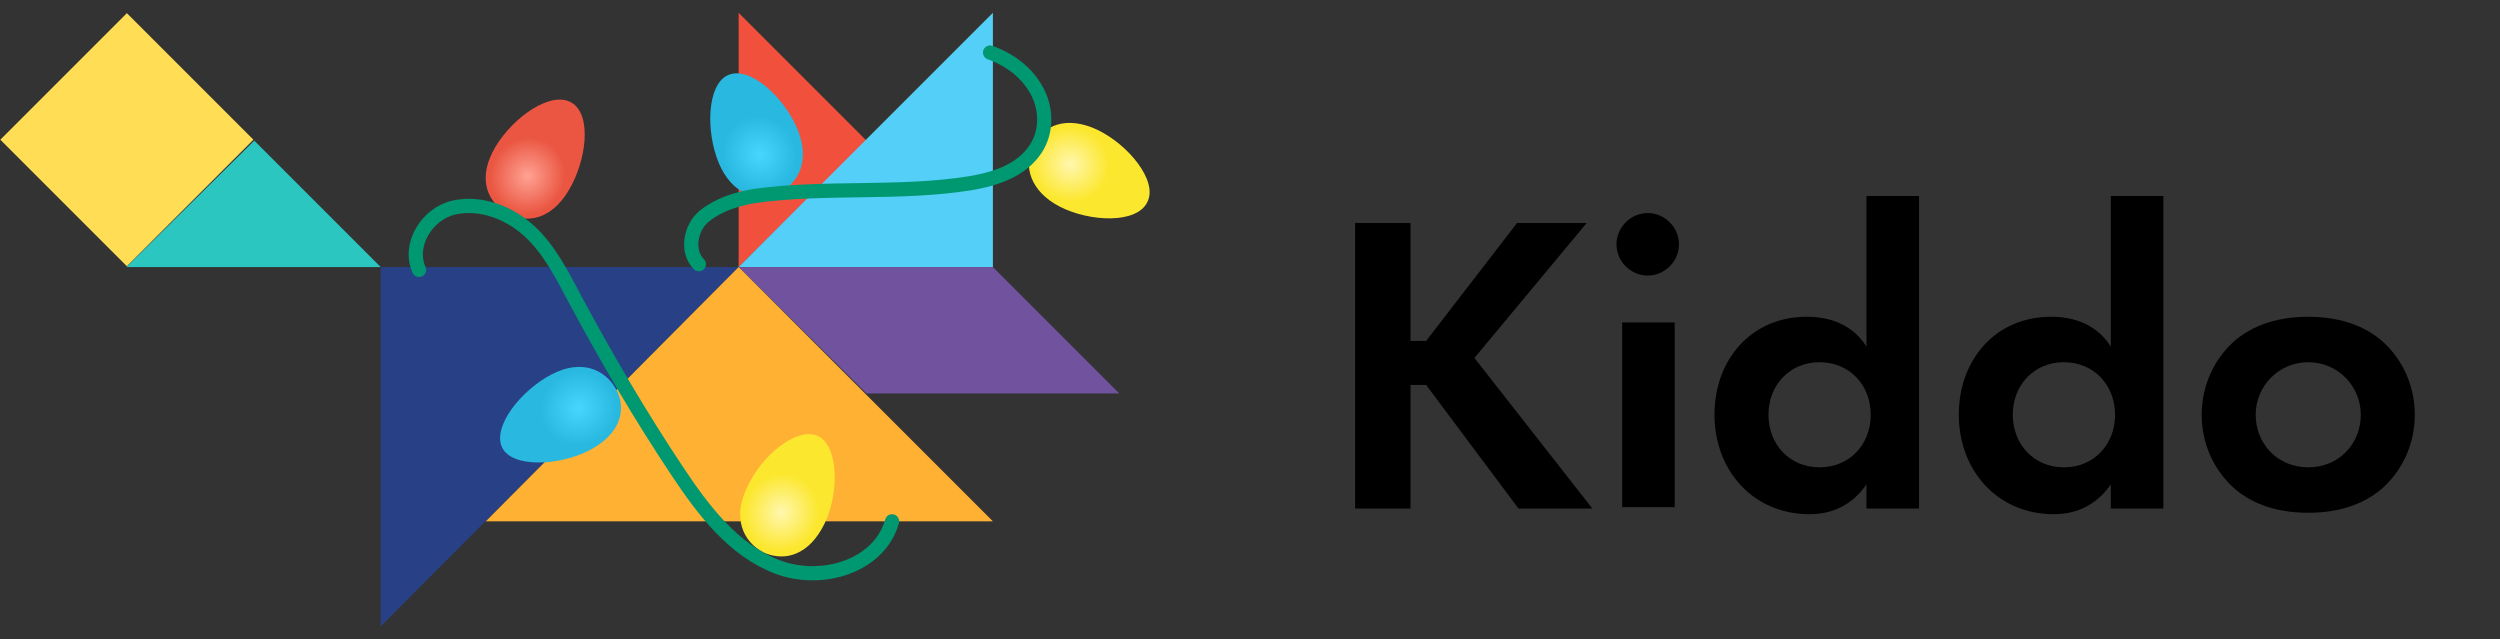 <?xml version="1.0" encoding="utf-8"?>
<!-- Generator: Adobe Illustrator 25.0.1, SVG Export Plug-In . SVG Version: 6.00 Build 0)  -->
<svg version="1.1" id="Layer_1" xmlns="http://www.w3.org/2000/svg" xmlns:xlink="http://www.w3.org/1999/xlink" x="0px" y="0px"
	 viewBox="0 0 176 45" style="enable-background:new 0 0 176 45;" xml:space="preserve">
<rect x="0" y="0" width="176" height="45" fill="#333333" stroke="none"/>
<style type="text/css">
	.st0{fill:#FFDE55;}
	.st1{fill:#2BC6BF;}
	.st2{fill:#F0503C;}
	.st3{fill:#53CFF8;}
	.st4{fill:#70529F;}
	.st5{fill:#284086;}
	.st6{fill:#FFB133;}
	.st7{display:none;}
	.st8{display:inline;fill-rule:evenodd;clip-rule:evenodd;}
	.st9{fill-rule:evenodd;clip-rule:evenodd;fill:url(#path-2_2_);}
	.st10{fill-rule:evenodd;clip-rule:evenodd;fill:url(#path-5_4_);}
	.st11{fill-rule:evenodd;clip-rule:evenodd;fill:url(#path-5_5_);}
	.st12{fill-rule:evenodd;clip-rule:evenodd;fill:url(#path-8_2_);}
	.st13{fill-rule:evenodd;clip-rule:evenodd;fill:url(#path-10_2_);}
	.st14{fill:none;stroke:#009870;stroke-linecap:round;}
</style>
<g>
	<g>
		
			<rect x="2.6" y="3.6" transform="matrix(-0.707 0.707 -0.707 -0.707 22.223 10.541)" class="st0" width="12.6" height="12.6"/>
		<polygon class="st1" points="8.9,18.8 17.9,9.9 26.8,18.8 		"/>
		<polygon class="st2" points="52,0.9 61,9.9 52,18.8 		"/>
		<polygon class="st3" points="52,18.8 69.9,0.9 69.9,18.8 		"/>
		<polygon class="st4" points="69.9,18.8 78.8,27.7 61,27.7 52,18.8 		"/>
		<polygon class="st5" points="52,18.8 26.8,18.8 26.8,44.1 		"/>
		<polygon class="st6" points="69.9,36.7 52,18.8 34.2,36.7 		"/>
	</g>
	<g>
		<path d="M99.5,24l0.9,0l6.4-8.3h4.9l-7.9,9.5l8.3,10.6h-5.2l-6.5-8.7l-1.1,0v8.7h-3.9V15.7h3.9V24z"/>
		<path d="M116,15c1.2,0,2.2,1,2.2,2.2c0,1.2-1,2.2-2.2,2.2c-1.2,0-2.2-1-2.2-2.2C113.8,16,114.8,15,116,15z M117.9,22.7v13h-3.7
			v-13H117.9z"/>
		<path d="M131.4,13.8h3.7v22h-3.7v-1.7c-1.3,1.9-3.1,2.1-4,2.1c-4,0-6.7-3.1-6.7-7c0-3.9,2.6-6.9,6.5-6.9c1,0,3,0.2,4.2,2.1V13.8z
			 M124.5,29.2c0,2.1,1.5,3.7,3.6,3.7c2.1,0,3.6-1.6,3.6-3.7c0-2.1-1.5-3.7-3.6-3.7C126,25.5,124.5,27.1,124.5,29.2z"/>
		<path d="M148.6,13.8h3.7v22h-3.7v-1.7c-1.3,1.9-3.1,2.1-4,2.1c-4,0-6.7-3.1-6.7-7c0-3.9,2.6-6.9,6.5-6.9c1,0,3,0.2,4.2,2.1V13.8z
			 M141.7,29.2c0,2.1,1.5,3.7,3.6,3.7c2.1,0,3.6-1.6,3.6-3.7c0-2.1-1.5-3.7-3.6-3.7C143.2,25.5,141.7,27.1,141.7,29.2z"/>
		<path d="M167.8,24.1c1.3,1.2,2.2,3,2.2,5.1c0,2.1-0.9,3.9-2.2,5.1c-1.1,1-2.8,1.8-5.3,1.8c-2.5,0-4.2-0.8-5.3-1.8
			c-1.3-1.2-2.2-3-2.2-5.1c0-2.1,0.9-3.9,2.2-5.1c1.1-1,2.8-1.8,5.3-1.8C165,22.3,166.7,23.1,167.8,24.1z M166.2,29.2
			c0-2-1.6-3.7-3.7-3.7c-2.1,0-3.7,1.7-3.7,3.7c0,2,1.5,3.7,3.7,3.7C164.7,32.9,166.2,31.2,166.2,29.2z"/>
	</g>
</g>
<g>
	<g id="Oval" transform="translate(41, 8.5) rotate(31) translate(-41, -8.5) ">
		<g class="st7">
			<path id="path-2" class="st8" d="M39.7,16.8c1.7,0,3-1.2,3-3.6s-1.3-5.4-3-5.4c-1.7,0-3,3-3,5.4C36.7,15.6,38,16.8,39.7,16.8z"/>
		</g>
		<g>
			
				<radialGradient id="path-2_2_" cx="17.751" cy="244.177" r="0.457" gradientTransform="matrix(2.949 5.143 4.908 -3.09 -1211.076 677.043)" gradientUnits="userSpaceOnUse">
				<stop  offset="0" style="stop-color:#FFA294"/>
				<stop  offset="1" style="stop-color:#EA5641"/>
			</radialGradient>
			<path id="path-2_1_" class="st9" d="M39.7,16.8c1.7,0,3-1.2,3-3.6s-1.3-5.4-3-5.4c-1.7,0-3,3-3,5.4C36.7,15.6,38,16.8,39.7,16.8z
				"/>
		</g>
	</g>
	<g id="Oval-Copy-3" transform="translate(21, 4.5) rotate(-18) translate(-21, -4.5) ">
		<g class="st7">
			<path id="path-5" class="st8" d="M35.2,33.2c-0.3-1.6-1.7-2.8-4-2.4c-2.4,0.4-5.1,2.2-4.9,3.8s3.4,2.5,5.8,2.1
				S35.5,34.8,35.2,33.2z"/>
		</g>
		<g>
			
				<radialGradient id="path-5_4_" cx="-127.896" cy="145.462" r="0.454" gradientTransform="matrix(5.913 0.851 0.975 -5.669 646.707 967.099)" gradientUnits="userSpaceOnUse">
				<stop  offset="0" style="stop-color:#47D6FE"/>
				<stop  offset="1" style="stop-color:#28B8E0"/>
			</radialGradient>
			<path id="path-5_1_" class="st10" d="M35.2,33.2c-0.3-1.6-1.7-2.8-4-2.4c-2.4,0.4-5.1,2.2-4.9,3.8s3.4,2.5,5.8,2.1
				S35.5,34.8,35.2,33.2z"/>
		</g>
	</g>
	<g id="Oval-Copy-3_1_" transform="translate(21, 4.5) rotate(-18) translate(-21, -4.5) ">
		<g class="st7">
			<path id="path-5_3_" class="st8" d="M50.3,23.6c1.6-0.2,2.9-1.5,2.7-3.9c-0.2-2.4-1.8-5.3-3.5-5.1c-1.6,0.2-2.7,3.3-2.5,5.7
				C47.2,22.6,48.6,23.7,50.3,23.6z"/>
		</g>
		<g>
			
				<radialGradient id="path-5_5_" cx="-126.312" cy="148.965" r="0.454" gradientTransform="matrix(-1.231 5.846 5.594 1.34 -938.879 559.409)" gradientUnits="userSpaceOnUse">
				<stop  offset="0" style="stop-color:#47D6FE"/>
				<stop  offset="1" style="stop-color:#28B8E0"/>
			</radialGradient>
			<path id="path-5_2_" class="st11" d="M50.3,23.6c1.6-0.2,2.9-1.5,2.7-3.9c-0.2-2.4-1.8-5.3-3.5-5.1c-1.6,0.2-2.7,3.3-2.5,5.7
				C47.2,22.6,48.6,23.7,50.3,23.6z"/>
		</g>
	</g>
	<g id="Oval-Copy-4" transform="translate(15, 43.5) rotate(-143) translate(-15, -43.5) ">
		<g class="st7">
			<path id="path-8" class="st8" d="M-11.1,104.8c-0.3-1.6-1.8-2.7-4.1-2.3c-2.3,0.4-5.1,2.3-4.7,4c0.3,1.6,3.5,2.4,5.9,1.9
				C-11.7,107.9-10.8,106.4-11.1,104.8z"/>
		</g>
		<g>
			
				<radialGradient id="path-8_2_" cx="47.773" cy="-106.507" r="0.454" gradientTransform="matrix(-4.064 4.28 4.401 3.818 648.897 307.498)" gradientUnits="userSpaceOnUse">
				<stop  offset="0" style="stop-color:#FFF7AE"/>
				<stop  offset="1" style="stop-color:#FCE72F"/>
			</radialGradient>
			<path id="path-8_1_" class="st12" d="M-11.1,104.8c-0.3-1.6-1.8-2.7-4.1-2.3c-2.3,0.4-5.1,2.3-4.7,4c0.3,1.6,3.5,2.4,5.9,1.9
				C-11.7,107.9-10.8,106.4-11.1,104.8z"/>
		</g>
	</g>
	<g id="Oval-Copy-5" transform="translate(41, 22.5) rotate(131) translate(-41, -22.5) ">
		<g class="st7">
			<path id="path-10" class="st8" d="M45,2.1c-0.5-1.6-2-2.5-4.3-1.9S35.9,3,36.3,4.6c0.5,1.6,3.7,2.1,6,1.4
				C44.6,5.4,45.4,3.7,45,2.1z"/>
		</g>
		<g>
			
				<radialGradient id="path-10_2_" cx="274.197" cy="59.041" r="0.454" gradientTransform="matrix(-4.976 -3.067 -3.316 4.86 1602.243 557.047)" gradientUnits="userSpaceOnUse">
				<stop  offset="0" style="stop-color:#FFF7AE"/>
				<stop  offset="1" style="stop-color:#FCE72F"/>
			</radialGradient>
			<path id="path-10_1_" class="st13" d="M45,2.1c-0.5-1.6-2-2.5-4.3-1.9S35.9,3,36.3,4.6c0.5,1.6,3.7,2.1,6,1.4
				C44.6,5.4,45.4,3.7,45,2.1z"/>
		</g>
	</g>
	<path class="st14" d="M29.5,19c-0.8-1.8,0.6-4,2.5-4.4s3.9,0.4,5.3,1.7s2.3,3.1,3.2,4.8c2.2,4.1,4.6,8.2,7.2,12.1
		c1.8,2.7,3.9,5.5,7,6.7c3.1,1.2,7.2,0,8.1-3.2"/>
	<path class="st14" d="M49.2,18.6c-0.9-0.9-0.6-2.6,0.4-3.4s2.3-1.2,3.5-1.4c5-0.7,10.2-0.1,15.2-0.9c1.8-0.3,3.6-0.9,4.6-2.4
		c0.8-1.2,0.8-2.8,0.1-4.1c-0.7-1.3-1.9-2.2-3.3-2.7"/>
</g>
</svg>
